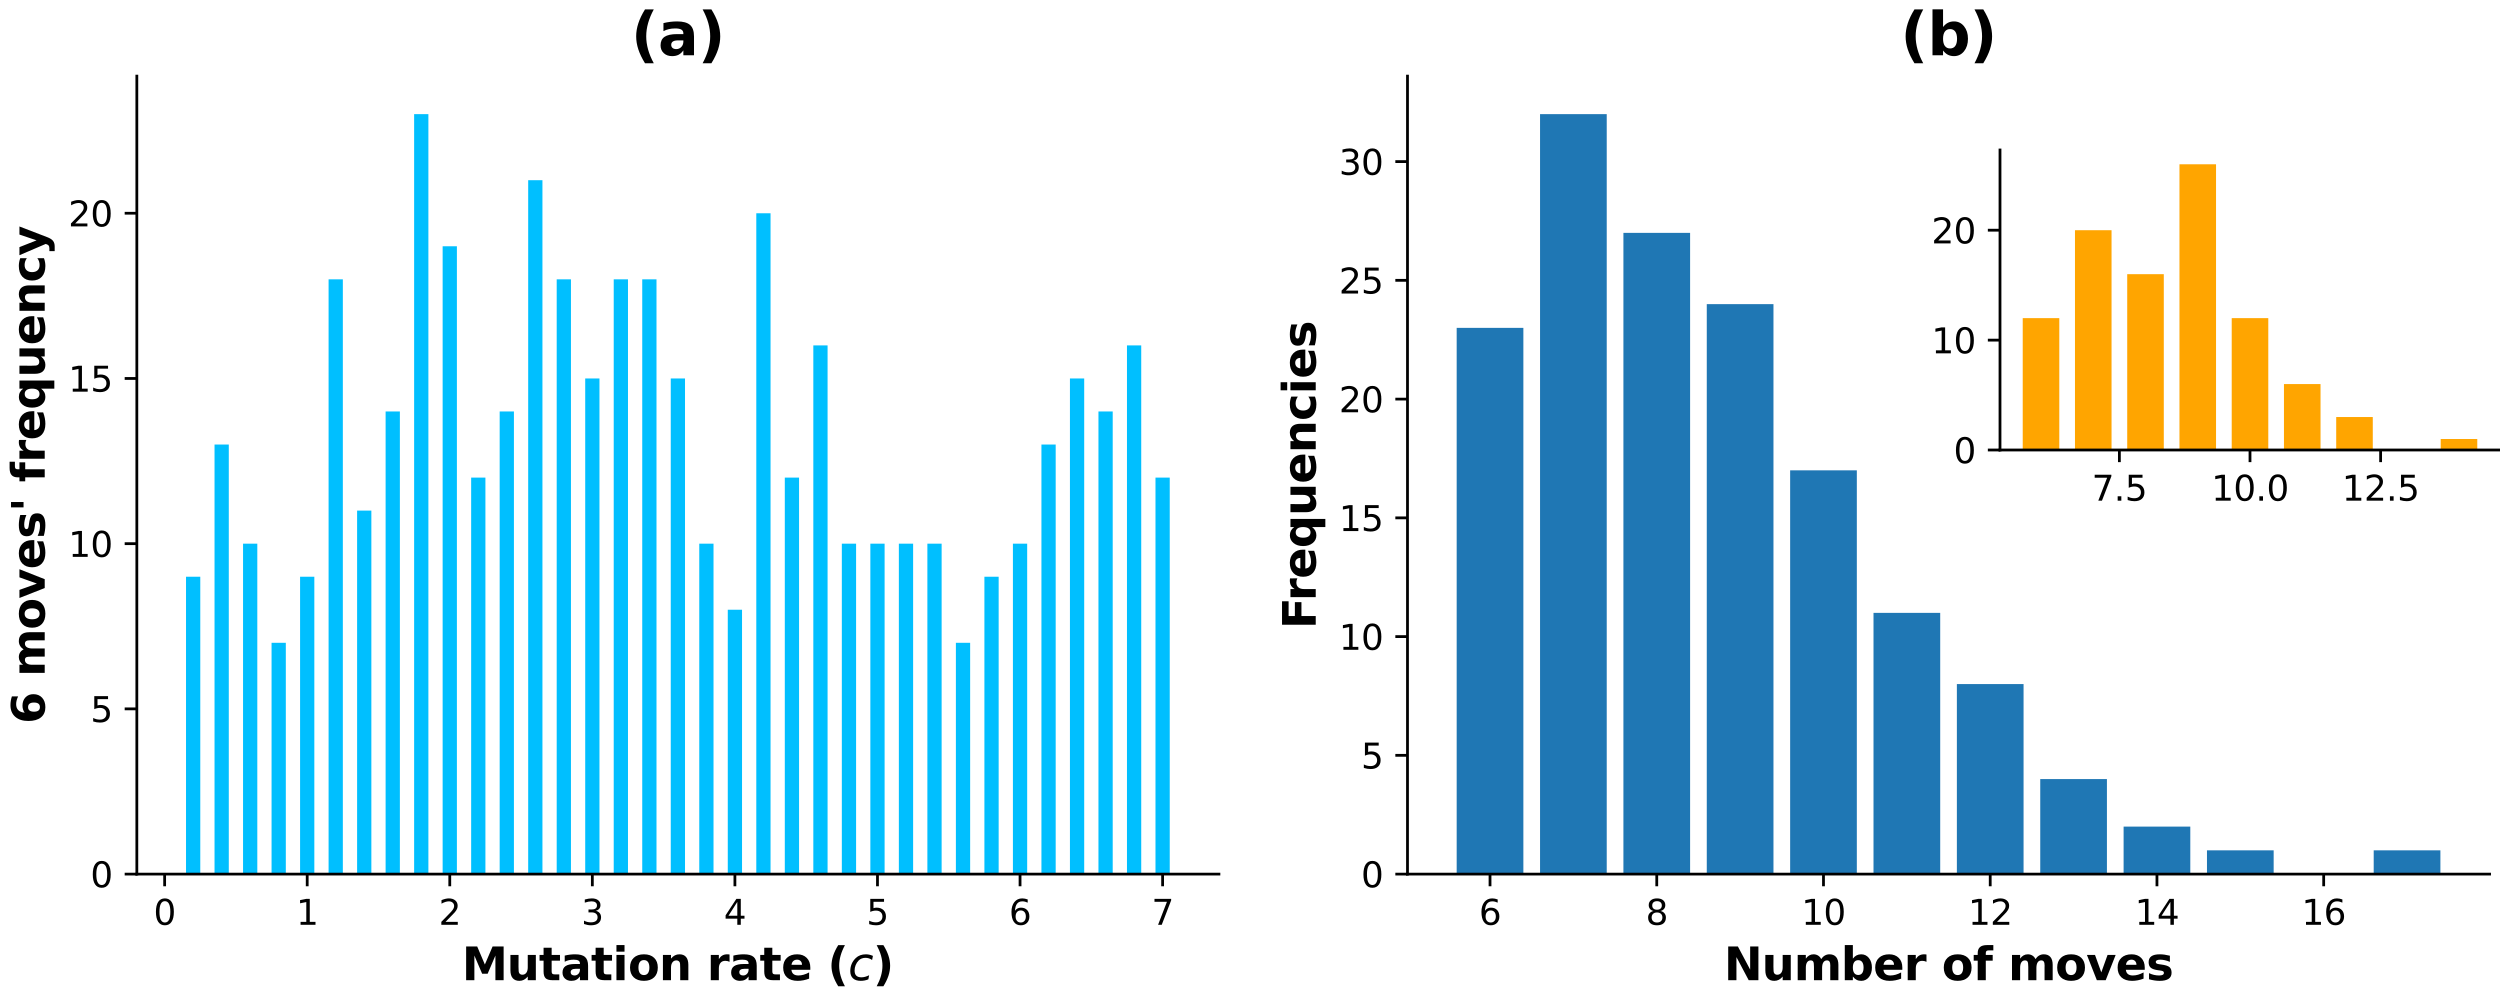 <?xml version="1.0" encoding="utf-8" standalone="no"?>
<!DOCTYPE svg PUBLIC "-//W3C//DTD SVG 1.1//EN"
  "http://www.w3.org/Graphics/SVG/1.1/DTD/svg11.dtd">
<svg xmlns:xlink="http://www.w3.org/1999/xlink" width="720pt" height="288pt" viewBox="0 0 720 288" xmlns="http://www.w3.org/2000/svg" version="1.1">
 <defs>
  <style type="text/css">*{stroke-linejoin: round; stroke-linecap: butt}</style>
 </defs>
 <g id="figure_1">
  <g id="patch_1">
   <path d="M 0 288 
L 720 288 
L 720 0 
L 0 0 
z
" style="fill: #ffffff"/>
  </g>
  <g id="axes_1">
   <g id="patch_2">
    <path d="M 39.408 251.74 
L 351.051 251.74 
L 351.051 21.918 
L 39.408 21.918 
z
" style="fill: #ffffff"/>
   </g>
   <g id="patch_3">
    <path d="M 53.574 251.74 
L 57.68 251.74 
L 57.68 166.092 
L 53.574 166.092 
z
" clip-path="url(#pfc4001f680)" style="fill: #00bfff"/>
   </g>
   <g id="patch_4">
    <path d="M 61.786 251.74 
L 65.892 251.74 
L 65.892 128.026 
L 61.786 128.026 
z
" clip-path="url(#pfc4001f680)" style="fill: #00bfff"/>
   </g>
   <g id="patch_5">
    <path d="M 69.998 251.74 
L 74.104 251.74 
L 74.104 156.575 
L 69.998 156.575 
z
" clip-path="url(#pfc4001f680)" style="fill: #00bfff"/>
   </g>
   <g id="patch_6">
    <path d="M 78.21 251.74 
L 82.316 251.74 
L 82.316 185.125 
L 78.21 185.125 
z
" clip-path="url(#pfc4001f680)" style="fill: #00bfff"/>
   </g>
   <g id="patch_7">
    <path d="M 86.422 251.74 
L 90.528 251.74 
L 90.528 166.092 
L 86.422 166.092 
z
" clip-path="url(#pfc4001f680)" style="fill: #00bfff"/>
   </g>
   <g id="patch_8">
    <path d="M 94.634 251.74 
L 98.739 251.74 
L 98.739 80.444 
L 94.634 80.444 
z
" clip-path="url(#pfc4001f680)" style="fill: #00bfff"/>
   </g>
   <g id="patch_9">
    <path d="M 102.845 251.74 
L 106.951 251.74 
L 106.951 147.059 
L 102.845 147.059 
z
" clip-path="url(#pfc4001f680)" style="fill: #00bfff"/>
   </g>
   <g id="patch_10">
    <path d="M 111.057 251.74 
L 115.163 251.74 
L 115.163 118.51 
L 111.057 118.51 
z
" clip-path="url(#pfc4001f680)" style="fill: #00bfff"/>
   </g>
   <g id="patch_11">
    <path d="M 119.269 251.74 
L 123.375 251.74 
L 123.375 32.862 
L 119.269 32.862 
z
" clip-path="url(#pfc4001f680)" style="fill: #00bfff"/>
   </g>
   <g id="patch_12">
    <path d="M 127.481 251.74 
L 131.587 251.74 
L 131.587 70.927 
L 127.481 70.927 
z
" clip-path="url(#pfc4001f680)" style="fill: #00bfff"/>
   </g>
   <g id="patch_13">
    <path d="M 135.693 251.74 
L 139.799 251.74 
L 139.799 137.543 
L 135.693 137.543 
z
" clip-path="url(#pfc4001f680)" style="fill: #00bfff"/>
   </g>
   <g id="patch_14">
    <path d="M 143.905 251.74 
L 148.011 251.74 
L 148.011 118.51 
L 143.905 118.51 
z
" clip-path="url(#pfc4001f680)" style="fill: #00bfff"/>
   </g>
   <g id="patch_15">
    <path d="M 152.117 251.74 
L 156.223 251.74 
L 156.223 51.894 
L 152.117 51.894 
z
" clip-path="url(#pfc4001f680)" style="fill: #00bfff"/>
   </g>
   <g id="patch_16">
    <path d="M 160.329 251.74 
L 164.435 251.74 
L 164.435 80.444 
L 160.329 80.444 
z
" clip-path="url(#pfc4001f680)" style="fill: #00bfff"/>
   </g>
   <g id="patch_17">
    <path d="M 168.541 251.74 
L 172.647 251.74 
L 172.647 108.993 
L 168.541 108.993 
z
" clip-path="url(#pfc4001f680)" style="fill: #00bfff"/>
   </g>
   <g id="patch_18">
    <path d="M 176.753 251.74 
L 180.859 251.74 
L 180.859 80.444 
L 176.753 80.444 
z
" clip-path="url(#pfc4001f680)" style="fill: #00bfff"/>
   </g>
   <g id="patch_19">
    <path d="M 184.965 251.74 
L 189.071 251.74 
L 189.071 80.444 
L 184.965 80.444 
z
" clip-path="url(#pfc4001f680)" style="fill: #00bfff"/>
   </g>
   <g id="patch_20">
    <path d="M 193.177 251.74 
L 197.283 251.74 
L 197.283 108.993 
L 193.177 108.993 
z
" clip-path="url(#pfc4001f680)" style="fill: #00bfff"/>
   </g>
   <g id="patch_21">
    <path d="M 201.389 251.74 
L 205.494 251.74 
L 205.494 156.575 
L 201.389 156.575 
z
" clip-path="url(#pfc4001f680)" style="fill: #00bfff"/>
   </g>
   <g id="patch_22">
    <path d="M 209.6 251.74 
L 213.706 251.74 
L 213.706 175.608 
L 209.6 175.608 
z
" clip-path="url(#pfc4001f680)" style="fill: #00bfff"/>
   </g>
   <g id="patch_23">
    <path d="M 217.812 251.74 
L 221.918 251.74 
L 221.918 61.411 
L 217.812 61.411 
z
" clip-path="url(#pfc4001f680)" style="fill: #00bfff"/>
   </g>
   <g id="patch_24">
    <path d="M 226.024 251.74 
L 230.13 251.74 
L 230.13 137.543 
L 226.024 137.543 
z
" clip-path="url(#pfc4001f680)" style="fill: #00bfff"/>
   </g>
   <g id="patch_25">
    <path d="M 234.236 251.74 
L 238.342 251.74 
L 238.342 99.477 
L 234.236 99.477 
z
" clip-path="url(#pfc4001f680)" style="fill: #00bfff"/>
   </g>
   <g id="patch_26">
    <path d="M 242.448 251.74 
L 246.554 251.74 
L 246.554 156.575 
L 242.448 156.575 
z
" clip-path="url(#pfc4001f680)" style="fill: #00bfff"/>
   </g>
   <g id="patch_27">
    <path d="M 250.66 251.74 
L 254.766 251.74 
L 254.766 156.575 
L 250.66 156.575 
z
" clip-path="url(#pfc4001f680)" style="fill: #00bfff"/>
   </g>
   <g id="patch_28">
    <path d="M 258.872 251.74 
L 262.978 251.74 
L 262.978 156.575 
L 258.872 156.575 
z
" clip-path="url(#pfc4001f680)" style="fill: #00bfff"/>
   </g>
   <g id="patch_29">
    <path d="M 267.084 251.74 
L 271.19 251.74 
L 271.19 156.575 
L 267.084 156.575 
z
" clip-path="url(#pfc4001f680)" style="fill: #00bfff"/>
   </g>
   <g id="patch_30">
    <path d="M 275.296 251.74 
L 279.402 251.74 
L 279.402 185.125 
L 275.296 185.125 
z
" clip-path="url(#pfc4001f680)" style="fill: #00bfff"/>
   </g>
   <g id="patch_31">
    <path d="M 283.508 251.74 
L 287.614 251.74 
L 287.614 166.092 
L 283.508 166.092 
z
" clip-path="url(#pfc4001f680)" style="fill: #00bfff"/>
   </g>
   <g id="patch_32">
    <path d="M 291.72 251.74 
L 295.826 251.74 
L 295.826 156.575 
L 291.72 156.575 
z
" clip-path="url(#pfc4001f680)" style="fill: #00bfff"/>
   </g>
   <g id="patch_33">
    <path d="M 299.932 251.74 
L 304.038 251.74 
L 304.038 128.026 
L 299.932 128.026 
z
" clip-path="url(#pfc4001f680)" style="fill: #00bfff"/>
   </g>
   <g id="patch_34">
    <path d="M 308.143 251.74 
L 312.249 251.74 
L 312.249 108.993 
L 308.143 108.993 
z
" clip-path="url(#pfc4001f680)" style="fill: #00bfff"/>
   </g>
   <g id="patch_35">
    <path d="M 316.355 251.74 
L 320.461 251.74 
L 320.461 118.51 
L 316.355 118.51 
z
" clip-path="url(#pfc4001f680)" style="fill: #00bfff"/>
   </g>
   <g id="patch_36">
    <path d="M 324.567 251.74 
L 328.673 251.74 
L 328.673 99.477 
L 324.567 99.477 
z
" clip-path="url(#pfc4001f680)" style="fill: #00bfff"/>
   </g>
   <g id="patch_37">
    <path d="M 332.779 251.74 
L 336.885 251.74 
L 336.885 137.543 
L 332.779 137.543 
z
" clip-path="url(#pfc4001f680)" style="fill: #00bfff"/>
   </g>
   <g id="matplotlib.axis_1">
    <g id="xtick_1">
     <g id="line2d_1">
      <defs>
       <path id="m759538961d" d="M 0 0 
L 0 3.5 
" style="stroke: #000000; stroke-width: 0.8"/>
      </defs>
      <g>
       <use xlink:href="#m759538961d" x="47.415" y="251.74" style="stroke: #000000; stroke-width: 0.8"/>
      </g>
     </g>
     <g id="text_1">
      <!-- 0 -->
      <g transform="translate(44.234 266.339) scale(0.1 -0.1)">
       <defs>
        <path id="DejaVuSans-30" d="M 2034 4250 
Q 1547 4250 1301 3770 
Q 1056 3291 1056 2328 
Q 1056 1369 1301 889 
Q 1547 409 2034 409 
Q 2525 409 2770 889 
Q 3016 1369 3016 2328 
Q 3016 3291 2770 3770 
Q 2525 4250 2034 4250 
z
M 2034 4750 
Q 2819 4750 3233 4129 
Q 3647 3509 3647 2328 
Q 3647 1150 3233 529 
Q 2819 -91 2034 -91 
Q 1250 -91 836 529 
Q 422 1150 422 2328 
Q 422 3509 836 4129 
Q 1250 4750 2034 4750 
z
" transform="scale(0.016)"/>
       </defs>
       <use xlink:href="#DejaVuSans-30"/>
      </g>
     </g>
    </g>
    <g id="xtick_2">
     <g id="line2d_2">
      <g>
       <use xlink:href="#m759538961d" x="88.475" y="251.74" style="stroke: #000000; stroke-width: 0.8"/>
      </g>
     </g>
     <g id="text_2">
      <!-- 1 -->
      <g transform="translate(85.293 266.339) scale(0.1 -0.1)">
       <defs>
        <path id="DejaVuSans-31" d="M 794 531 
L 1825 531 
L 1825 4091 
L 703 3866 
L 703 4441 
L 1819 4666 
L 2450 4666 
L 2450 531 
L 3481 531 
L 3481 0 
L 794 0 
L 794 531 
z
" transform="scale(0.016)"/>
       </defs>
       <use xlink:href="#DejaVuSans-31"/>
      </g>
     </g>
    </g>
    <g id="xtick_3">
     <g id="line2d_3">
      <g>
       <use xlink:href="#m759538961d" x="129.534" y="251.74" style="stroke: #000000; stroke-width: 0.8"/>
      </g>
     </g>
     <g id="text_3">
      <!-- 2 -->
      <g transform="translate(126.353 266.339) scale(0.1 -0.1)">
       <defs>
        <path id="DejaVuSans-32" d="M 1228 531 
L 3431 531 
L 3431 0 
L 469 0 
L 469 531 
Q 828 903 1448 1529 
Q 2069 2156 2228 2338 
Q 2531 2678 2651 2914 
Q 2772 3150 2772 3378 
Q 2772 3750 2511 3984 
Q 2250 4219 1831 4219 
Q 1534 4219 1204 4116 
Q 875 4013 500 3803 
L 500 4441 
Q 881 4594 1212 4672 
Q 1544 4750 1819 4750 
Q 2544 4750 2975 4387 
Q 3406 4025 3406 3419 
Q 3406 3131 3298 2873 
Q 3191 2616 2906 2266 
Q 2828 2175 2409 1742 
Q 1991 1309 1228 531 
z
" transform="scale(0.016)"/>
       </defs>
       <use xlink:href="#DejaVuSans-32"/>
      </g>
     </g>
    </g>
    <g id="xtick_4">
     <g id="line2d_4">
      <g>
       <use xlink:href="#m759538961d" x="170.594" y="251.74" style="stroke: #000000; stroke-width: 0.8"/>
      </g>
     </g>
     <g id="text_4">
      <!-- 3 -->
      <g transform="translate(167.413 266.339) scale(0.1 -0.1)">
       <defs>
        <path id="DejaVuSans-33" d="M 2597 2516 
Q 3050 2419 3304 2112 
Q 3559 1806 3559 1356 
Q 3559 666 3084 287 
Q 2609 -91 1734 -91 
Q 1441 -91 1130 -33 
Q 819 25 488 141 
L 488 750 
Q 750 597 1062 519 
Q 1375 441 1716 441 
Q 2309 441 2620 675 
Q 2931 909 2931 1356 
Q 2931 1769 2642 2001 
Q 2353 2234 1838 2234 
L 1294 2234 
L 1294 2753 
L 1863 2753 
Q 2328 2753 2575 2939 
Q 2822 3125 2822 3475 
Q 2822 3834 2567 4026 
Q 2313 4219 1838 4219 
Q 1578 4219 1281 4162 
Q 984 4106 628 3988 
L 628 4550 
Q 988 4650 1302 4700 
Q 1616 4750 1894 4750 
Q 2613 4750 3031 4423 
Q 3450 4097 3450 3541 
Q 3450 3153 3228 2886 
Q 3006 2619 2597 2516 
z
" transform="scale(0.016)"/>
       </defs>
       <use xlink:href="#DejaVuSans-33"/>
      </g>
     </g>
    </g>
    <g id="xtick_5">
     <g id="line2d_5">
      <g>
       <use xlink:href="#m759538961d" x="211.653" y="251.74" style="stroke: #000000; stroke-width: 0.8"/>
      </g>
     </g>
     <g id="text_5">
      <!-- 4 -->
      <g transform="translate(208.472 266.339) scale(0.1 -0.1)">
       <defs>
        <path id="DejaVuSans-34" d="M 2419 4116 
L 825 1625 
L 2419 1625 
L 2419 4116 
z
M 2253 4666 
L 3047 4666 
L 3047 1625 
L 3713 1625 
L 3713 1100 
L 3047 1100 
L 3047 0 
L 2419 0 
L 2419 1100 
L 313 1100 
L 313 1709 
L 2253 4666 
z
" transform="scale(0.016)"/>
       </defs>
       <use xlink:href="#DejaVuSans-34"/>
      </g>
     </g>
    </g>
    <g id="xtick_6">
     <g id="line2d_6">
      <g>
       <use xlink:href="#m759538961d" x="252.713" y="251.74" style="stroke: #000000; stroke-width: 0.8"/>
      </g>
     </g>
     <g id="text_6">
      <!-- 5 -->
      <g transform="translate(249.532 266.339) scale(0.1 -0.1)">
       <defs>
        <path id="DejaVuSans-35" d="M 691 4666 
L 3169 4666 
L 3169 4134 
L 1269 4134 
L 1269 2991 
Q 1406 3038 1543 3061 
Q 1681 3084 1819 3084 
Q 2600 3084 3056 2656 
Q 3513 2228 3513 1497 
Q 3513 744 3044 326 
Q 2575 -91 1722 -91 
Q 1428 -91 1123 -41 
Q 819 9 494 109 
L 494 744 
Q 775 591 1075 516 
Q 1375 441 1709 441 
Q 2250 441 2565 725 
Q 2881 1009 2881 1497 
Q 2881 1984 2565 2268 
Q 2250 2553 1709 2553 
Q 1456 2553 1204 2497 
Q 953 2441 691 2322 
L 691 4666 
z
" transform="scale(0.016)"/>
       </defs>
       <use xlink:href="#DejaVuSans-35"/>
      </g>
     </g>
    </g>
    <g id="xtick_7">
     <g id="line2d_7">
      <g>
       <use xlink:href="#m759538961d" x="293.773" y="251.74" style="stroke: #000000; stroke-width: 0.8"/>
      </g>
     </g>
     <g id="text_7">
      <!-- 6 -->
      <g transform="translate(290.591 266.339) scale(0.1 -0.1)">
       <defs>
        <path id="DejaVuSans-36" d="M 2113 2584 
Q 1688 2584 1439 2293 
Q 1191 2003 1191 1497 
Q 1191 994 1439 701 
Q 1688 409 2113 409 
Q 2538 409 2786 701 
Q 3034 994 3034 1497 
Q 3034 2003 2786 2293 
Q 2538 2584 2113 2584 
z
M 3366 4563 
L 3366 3988 
Q 3128 4100 2886 4159 
Q 2644 4219 2406 4219 
Q 1781 4219 1451 3797 
Q 1122 3375 1075 2522 
Q 1259 2794 1537 2939 
Q 1816 3084 2150 3084 
Q 2853 3084 3261 2657 
Q 3669 2231 3669 1497 
Q 3669 778 3244 343 
Q 2819 -91 2113 -91 
Q 1303 -91 875 529 
Q 447 1150 447 2328 
Q 447 3434 972 4092 
Q 1497 4750 2381 4750 
Q 2619 4750 2861 4703 
Q 3103 4656 3366 4563 
z
" transform="scale(0.016)"/>
       </defs>
       <use xlink:href="#DejaVuSans-36"/>
      </g>
     </g>
    </g>
    <g id="xtick_8">
     <g id="line2d_8">
      <g>
       <use xlink:href="#m759538961d" x="334.832" y="251.74" style="stroke: #000000; stroke-width: 0.8"/>
      </g>
     </g>
     <g id="text_8">
      <!-- 7 -->
      <g transform="translate(331.651 266.339) scale(0.1 -0.1)">
       <defs>
        <path id="DejaVuSans-37" d="M 525 4666 
L 3525 4666 
L 3525 4397 
L 1831 0 
L 1172 0 
L 2766 4134 
L 525 4134 
L 525 4666 
z
" transform="scale(0.016)"/>
       </defs>
       <use xlink:href="#DejaVuSans-37"/>
      </g>
     </g>
    </g>
    <g id="text_9">
     <!-- Mutation rate ($c$) -->
     <g transform="translate(133.025 282.296) scale(0.13 -0.13)">
      <defs>
       <path id="DejaVuSans-Bold-4d" d="M 588 4666 
L 2119 4666 
L 3181 2169 
L 4250 4666 
L 5778 4666 
L 5778 0 
L 4641 0 
L 4641 3413 
L 3566 897 
L 2803 897 
L 1728 3413 
L 1728 0 
L 588 0 
L 588 4666 
z
" transform="scale(0.016)"/>
       <path id="DejaVuSans-Bold-75" d="M 500 1363 
L 500 3500 
L 1625 3500 
L 1625 3150 
Q 1625 2866 1622 2436 
Q 1619 2006 1619 1863 
Q 1619 1441 1641 1255 
Q 1663 1069 1716 984 
Q 1784 875 1895 815 
Q 2006 756 2150 756 
Q 2500 756 2700 1025 
Q 2900 1294 2900 1772 
L 2900 3500 
L 4019 3500 
L 4019 0 
L 2900 0 
L 2900 506 
Q 2647 200 2364 54 
Q 2081 -91 1741 -91 
Q 1134 -91 817 281 
Q 500 653 500 1363 
z
" transform="scale(0.016)"/>
       <path id="DejaVuSans-Bold-74" d="M 1759 4494 
L 1759 3500 
L 2913 3500 
L 2913 2700 
L 1759 2700 
L 1759 1216 
Q 1759 972 1856 886 
Q 1953 800 2241 800 
L 2816 800 
L 2816 0 
L 1856 0 
Q 1194 0 917 276 
Q 641 553 641 1216 
L 641 2700 
L 84 2700 
L 84 3500 
L 641 3500 
L 641 4494 
L 1759 4494 
z
" transform="scale(0.016)"/>
       <path id="DejaVuSans-Bold-61" d="M 2106 1575 
Q 1756 1575 1579 1456 
Q 1403 1338 1403 1106 
Q 1403 894 1545 773 
Q 1688 653 1941 653 
Q 2256 653 2472 879 
Q 2688 1106 2688 1447 
L 2688 1575 
L 2106 1575 
z
M 3816 1997 
L 3816 0 
L 2688 0 
L 2688 519 
Q 2463 200 2181 54 
Q 1900 -91 1497 -91 
Q 953 -91 614 226 
Q 275 544 275 1050 
Q 275 1666 698 1953 
Q 1122 2241 2028 2241 
L 2688 2241 
L 2688 2328 
Q 2688 2594 2478 2717 
Q 2269 2841 1825 2841 
Q 1466 2841 1156 2769 
Q 847 2697 581 2553 
L 581 3406 
Q 941 3494 1303 3539 
Q 1666 3584 2028 3584 
Q 2975 3584 3395 3211 
Q 3816 2838 3816 1997 
z
" transform="scale(0.016)"/>
       <path id="DejaVuSans-Bold-69" d="M 538 3500 
L 1656 3500 
L 1656 0 
L 538 0 
L 538 3500 
z
M 538 4863 
L 1656 4863 
L 1656 3950 
L 538 3950 
L 538 4863 
z
" transform="scale(0.016)"/>
       <path id="DejaVuSans-Bold-6f" d="M 2203 2784 
Q 1831 2784 1636 2517 
Q 1441 2250 1441 1747 
Q 1441 1244 1636 976 
Q 1831 709 2203 709 
Q 2569 709 2762 976 
Q 2956 1244 2956 1747 
Q 2956 2250 2762 2517 
Q 2569 2784 2203 2784 
z
M 2203 3584 
Q 3106 3584 3614 3096 
Q 4122 2609 4122 1747 
Q 4122 884 3614 396 
Q 3106 -91 2203 -91 
Q 1297 -91 786 396 
Q 275 884 275 1747 
Q 275 2609 786 3096 
Q 1297 3584 2203 3584 
z
" transform="scale(0.016)"/>
       <path id="DejaVuSans-Bold-6e" d="M 4056 2131 
L 4056 0 
L 2931 0 
L 2931 347 
L 2931 1631 
Q 2931 2084 2911 2256 
Q 2891 2428 2841 2509 
Q 2775 2619 2662 2680 
Q 2550 2741 2406 2741 
Q 2056 2741 1856 2470 
Q 1656 2200 1656 1722 
L 1656 0 
L 538 0 
L 538 3500 
L 1656 3500 
L 1656 2988 
Q 1909 3294 2193 3439 
Q 2478 3584 2822 3584 
Q 3428 3584 3742 3212 
Q 4056 2841 4056 2131 
z
" transform="scale(0.016)"/>
       <path id="DejaVuSans-Bold-20" transform="scale(0.016)"/>
       <path id="DejaVuSans-Bold-72" d="M 3138 2547 
Q 2991 2616 2845 2648 
Q 2700 2681 2553 2681 
Q 2122 2681 1889 2404 
Q 1656 2128 1656 1613 
L 1656 0 
L 538 0 
L 538 3500 
L 1656 3500 
L 1656 2925 
Q 1872 3269 2151 3426 
Q 2431 3584 2822 3584 
Q 2878 3584 2943 3579 
Q 3009 3575 3134 3559 
L 3138 2547 
z
" transform="scale(0.016)"/>
       <path id="DejaVuSans-Bold-65" d="M 4031 1759 
L 4031 1441 
L 1416 1441 
Q 1456 1047 1700 850 
Q 1944 653 2381 653 
Q 2734 653 3104 758 
Q 3475 863 3866 1075 
L 3866 213 
Q 3469 63 3072 -14 
Q 2675 -91 2278 -91 
Q 1328 -91 801 392 
Q 275 875 275 1747 
Q 275 2603 792 3093 
Q 1309 3584 2216 3584 
Q 3041 3584 3536 3087 
Q 4031 2591 4031 1759 
z
M 2881 2131 
Q 2881 2450 2695 2645 
Q 2509 2841 2209 2841 
Q 1884 2841 1681 2658 
Q 1478 2475 1428 2131 
L 2881 2131 
z
" transform="scale(0.016)"/>
       <path id="DejaVuSans-Bold-28" d="M 2413 -844 
L 1484 -844 
Q 1006 -72 778 623 
Q 550 1319 550 2003 
Q 550 2688 779 3389 
Q 1009 4091 1484 4856 
L 2413 4856 
Q 2013 4116 1813 3408 
Q 1613 2700 1613 2009 
Q 1613 1319 1811 609 
Q 2009 -100 2413 -844 
z
" transform="scale(0.016)"/>
       <path id="DejaVuSans-Oblique-63" d="M 3431 3366 
L 3316 2797 
Q 3109 2947 2876 3022 
Q 2644 3097 2394 3097 
Q 2119 3097 1870 3000 
Q 1622 2903 1453 2725 
Q 1184 2453 1037 2087 
Q 891 1722 891 1331 
Q 891 859 1127 628 
Q 1363 397 1844 397 
Q 2081 397 2348 469 
Q 2616 541 2906 684 
L 2797 116 
Q 2547 13 2283 -39 
Q 2019 -91 1741 -91 
Q 1044 -91 669 257 
Q 294 606 294 1253 
Q 294 1797 489 2255 
Q 684 2713 1069 3078 
Q 1331 3328 1684 3456 
Q 2038 3584 2456 3584 
Q 2700 3584 2940 3529 
Q 3181 3475 3431 3366 
z
" transform="scale(0.016)"/>
       <path id="DejaVuSans-Bold-29" d="M 513 -844 
Q 913 -100 1113 609 
Q 1313 1319 1313 2009 
Q 1313 2700 1113 3408 
Q 913 4116 513 4856 
L 1441 4856 
Q 1916 4091 2145 3389 
Q 2375 2688 2375 2003 
Q 2375 1319 2147 623 
Q 1919 -72 1441 -844 
L 513 -844 
z
" transform="scale(0.016)"/>
      </defs>
      <use xlink:href="#DejaVuSans-Bold-4d" transform="translate(0 0.016)"/>
      <use xlink:href="#DejaVuSans-Bold-75" transform="translate(99.512 0.016)"/>
      <use xlink:href="#DejaVuSans-Bold-74" transform="translate(170.703 0.016)"/>
      <use xlink:href="#DejaVuSans-Bold-61" transform="translate(218.506 0.016)"/>
      <use xlink:href="#DejaVuSans-Bold-74" transform="translate(285.986 0.016)"/>
      <use xlink:href="#DejaVuSans-Bold-69" transform="translate(333.789 0.016)"/>
      <use xlink:href="#DejaVuSans-Bold-6f" transform="translate(368.066 0.016)"/>
      <use xlink:href="#DejaVuSans-Bold-6e" transform="translate(436.768 0.016)"/>
      <use xlink:href="#DejaVuSans-Bold-20" transform="translate(507.959 0.016)"/>
      <use xlink:href="#DejaVuSans-Bold-72" transform="translate(542.773 0.016)"/>
      <use xlink:href="#DejaVuSans-Bold-61" transform="translate(592.09 0.016)"/>
      <use xlink:href="#DejaVuSans-Bold-74" transform="translate(659.57 0.016)"/>
      <use xlink:href="#DejaVuSans-Bold-65" transform="translate(707.373 0.016)"/>
      <use xlink:href="#DejaVuSans-Bold-20" transform="translate(775.195 0.016)"/>
      <use xlink:href="#DejaVuSans-Bold-28" transform="translate(810.01 0.016)"/>
      <use xlink:href="#DejaVuSans-Oblique-63" transform="translate(855.713 0.016)"/>
      <use xlink:href="#DejaVuSans-Bold-29" transform="translate(910.693 0.016)"/>
     </g>
    </g>
   </g>
   <g id="matplotlib.axis_2">
    <g id="ytick_1">
     <g id="line2d_9">
      <defs>
       <path id="m2420e91241" d="M 0 0 
L -3.5 0 
" style="stroke: #000000; stroke-width: 0.8"/>
      </defs>
      <g>
       <use xlink:href="#m2420e91241" x="39.408" y="251.74" style="stroke: #000000; stroke-width: 0.8"/>
      </g>
     </g>
     <g id="text_10">
      <!-- 0 -->
      <g transform="translate(26.046 255.539) scale(0.1 -0.1)">
       <use xlink:href="#DejaVuSans-30"/>
      </g>
     </g>
    </g>
    <g id="ytick_2">
     <g id="line2d_10">
      <g>
       <use xlink:href="#m2420e91241" x="39.408" y="204.158" style="stroke: #000000; stroke-width: 0.8"/>
      </g>
     </g>
     <g id="text_11">
      <!-- 5 -->
      <g transform="translate(26.046 207.957) scale(0.1 -0.1)">
       <use xlink:href="#DejaVuSans-35"/>
      </g>
     </g>
    </g>
    <g id="ytick_3">
     <g id="line2d_11">
      <g>
       <use xlink:href="#m2420e91241" x="39.408" y="156.575" style="stroke: #000000; stroke-width: 0.8"/>
      </g>
     </g>
     <g id="text_12">
      <!-- 10 -->
      <g transform="translate(19.683 160.375) scale(0.1 -0.1)">
       <use xlink:href="#DejaVuSans-31"/>
       <use xlink:href="#DejaVuSans-30" x="63.623"/>
      </g>
     </g>
    </g>
    <g id="ytick_4">
     <g id="line2d_12">
      <g>
       <use xlink:href="#m2420e91241" x="39.408" y="108.993" style="stroke: #000000; stroke-width: 0.8"/>
      </g>
     </g>
     <g id="text_13">
      <!-- 15 -->
      <g transform="translate(19.683 112.792) scale(0.1 -0.1)">
       <use xlink:href="#DejaVuSans-31"/>
       <use xlink:href="#DejaVuSans-35" x="63.623"/>
      </g>
     </g>
    </g>
    <g id="ytick_5">
     <g id="line2d_13">
      <g>
       <use xlink:href="#m2420e91241" x="39.408" y="61.411" style="stroke: #000000; stroke-width: 0.8"/>
      </g>
     </g>
     <g id="text_14">
      <!-- 20 -->
      <g transform="translate(19.683 65.21) scale(0.1 -0.1)">
       <use xlink:href="#DejaVuSans-32"/>
       <use xlink:href="#DejaVuSans-30" x="63.623"/>
      </g>
     </g>
    </g>
    <g id="text_15">
     <!-- 6 moves' frequency -->
     <g transform="translate(12.878 208.468) rotate(-90) scale(0.13 -0.13)">
      <defs>
       <path id="DejaVuSans-Bold-36" d="M 2316 2303 
Q 2000 2303 1842 2098 
Q 1684 1894 1684 1484 
Q 1684 1075 1842 870 
Q 2000 666 2316 666 
Q 2634 666 2792 870 
Q 2950 1075 2950 1484 
Q 2950 1894 2792 2098 
Q 2634 2303 2316 2303 
z
M 3803 4544 
L 3803 3681 
Q 3506 3822 3243 3889 
Q 2981 3956 2731 3956 
Q 2194 3956 1894 3657 
Q 1594 3359 1544 2772 
Q 1750 2925 1990 3001 
Q 2231 3078 2516 3078 
Q 3231 3078 3670 2659 
Q 4109 2241 4109 1563 
Q 4109 813 3618 361 
Q 3128 -91 2303 -91 
Q 1394 -91 895 523 
Q 397 1138 397 2266 
Q 397 3422 980 4083 
Q 1563 4744 2578 4744 
Q 2900 4744 3203 4694 
Q 3506 4644 3803 4544 
z
" transform="scale(0.016)"/>
       <path id="DejaVuSans-Bold-6d" d="M 3781 2919 
Q 3994 3244 4286 3414 
Q 4578 3584 4928 3584 
Q 5531 3584 5847 3212 
Q 6163 2841 6163 2131 
L 6163 0 
L 5038 0 
L 5038 1825 
Q 5041 1866 5042 1909 
Q 5044 1953 5044 2034 
Q 5044 2406 4934 2573 
Q 4825 2741 4581 2741 
Q 4263 2741 4089 2478 
Q 3916 2216 3909 1719 
L 3909 0 
L 2784 0 
L 2784 1825 
Q 2784 2406 2684 2573 
Q 2584 2741 2328 2741 
Q 2006 2741 1831 2477 
Q 1656 2213 1656 1722 
L 1656 0 
L 531 0 
L 531 3500 
L 1656 3500 
L 1656 2988 
Q 1863 3284 2130 3434 
Q 2397 3584 2719 3584 
Q 3081 3584 3359 3409 
Q 3638 3234 3781 2919 
z
" transform="scale(0.016)"/>
       <path id="DejaVuSans-Bold-76" d="M 97 3500 
L 1216 3500 
L 2088 1081 
L 2956 3500 
L 4078 3500 
L 2700 0 
L 1472 0 
L 97 3500 
z
" transform="scale(0.016)"/>
       <path id="DejaVuSans-Bold-73" d="M 3272 3391 
L 3272 2541 
Q 2913 2691 2578 2766 
Q 2244 2841 1947 2841 
Q 1628 2841 1473 2761 
Q 1319 2681 1319 2516 
Q 1319 2381 1436 2309 
Q 1553 2238 1856 2203 
L 2053 2175 
Q 2913 2066 3209 1816 
Q 3506 1566 3506 1031 
Q 3506 472 3093 190 
Q 2681 -91 1863 -91 
Q 1516 -91 1145 -36 
Q 775 19 384 128 
L 384 978 
Q 719 816 1070 734 
Q 1422 653 1784 653 
Q 2113 653 2278 743 
Q 2444 834 2444 1013 
Q 2444 1163 2330 1236 
Q 2216 1309 1875 1350 
L 1678 1375 
Q 931 1469 631 1722 
Q 331 1975 331 2491 
Q 331 3047 712 3315 
Q 1094 3584 1881 3584 
Q 2191 3584 2531 3537 
Q 2872 3491 3272 3391 
z
" transform="scale(0.016)"/>
       <path id="DejaVuSans-Bold-27" d="M 1350 4666 
L 1350 2931 
L 609 2931 
L 609 4666 
L 1350 4666 
z
" transform="scale(0.016)"/>
       <path id="DejaVuSans-Bold-66" d="M 2841 4863 
L 2841 4128 
L 2222 4128 
Q 1984 4128 1890 4042 
Q 1797 3956 1797 3744 
L 1797 3500 
L 2753 3500 
L 2753 2700 
L 1797 2700 
L 1797 0 
L 678 0 
L 678 2700 
L 122 2700 
L 122 3500 
L 678 3500 
L 678 3744 
Q 678 4316 997 4589 
Q 1316 4863 1984 4863 
L 2841 4863 
z
" transform="scale(0.016)"/>
       <path id="DejaVuSans-Bold-71" d="M 2181 2772 
Q 1825 2772 1636 2509 
Q 1447 2247 1447 1747 
Q 1447 1247 1636 984 
Q 1825 722 2181 722 
Q 2541 722 2730 984 
Q 2919 1247 2919 1747 
Q 2919 2247 2730 2509 
Q 2541 2772 2181 2772 
z
M 2919 506 
Q 2688 197 2409 53 
Q 2131 -91 1766 -91 
Q 1119 -91 703 423 
Q 288 938 288 1747 
Q 288 2556 703 3067 
Q 1119 3578 1766 3578 
Q 2131 3578 2409 3434 
Q 2688 3291 2919 2981 
L 2919 3500 
L 4044 3500 
L 4044 -1331 
L 2919 -1331 
L 2919 506 
z
" transform="scale(0.016)"/>
       <path id="DejaVuSans-Bold-63" d="M 3366 3391 
L 3366 2478 
Q 3138 2634 2908 2709 
Q 2678 2784 2431 2784 
Q 1963 2784 1702 2511 
Q 1441 2238 1441 1747 
Q 1441 1256 1702 982 
Q 1963 709 2431 709 
Q 2694 709 2930 787 
Q 3166 866 3366 1019 
L 3366 103 
Q 3103 6 2833 -42 
Q 2563 -91 2291 -91 
Q 1344 -91 809 395 
Q 275 881 275 1747 
Q 275 2613 809 3098 
Q 1344 3584 2291 3584 
Q 2566 3584 2833 3536 
Q 3100 3488 3366 3391 
z
" transform="scale(0.016)"/>
       <path id="DejaVuSans-Bold-79" d="M 78 3500 
L 1197 3500 
L 2138 1125 
L 2938 3500 
L 4056 3500 
L 2584 -331 
Q 2363 -916 2067 -1148 
Q 1772 -1381 1288 -1381 
L 641 -1381 
L 641 -647 
L 991 -647 
Q 1275 -647 1404 -556 
Q 1534 -466 1606 -231 
L 1638 -134 
L 78 3500 
z
" transform="scale(0.016)"/>
      </defs>
      <use xlink:href="#DejaVuSans-Bold-36"/>
      <use xlink:href="#DejaVuSans-Bold-20" x="69.58"/>
      <use xlink:href="#DejaVuSans-Bold-6d" x="104.395"/>
      <use xlink:href="#DejaVuSans-Bold-6f" x="208.594"/>
      <use xlink:href="#DejaVuSans-Bold-76" x="277.295"/>
      <use xlink:href="#DejaVuSans-Bold-65" x="342.48"/>
      <use xlink:href="#DejaVuSans-Bold-73" x="410.303"/>
      <use xlink:href="#DejaVuSans-Bold-27" x="469.824"/>
      <use xlink:href="#DejaVuSans-Bold-20" x="500.439"/>
      <use xlink:href="#DejaVuSans-Bold-66" x="535.254"/>
      <use xlink:href="#DejaVuSans-Bold-72" x="578.76"/>
      <use xlink:href="#DejaVuSans-Bold-65" x="628.076"/>
      <use xlink:href="#DejaVuSans-Bold-71" x="695.898"/>
      <use xlink:href="#DejaVuSans-Bold-75" x="767.48"/>
      <use xlink:href="#DejaVuSans-Bold-65" x="838.672"/>
      <use xlink:href="#DejaVuSans-Bold-6e" x="906.494"/>
      <use xlink:href="#DejaVuSans-Bold-63" x="977.686"/>
      <use xlink:href="#DejaVuSans-Bold-79" x="1036.963"/>
     </g>
    </g>
   </g>
   <g id="patch_38">
    <path d="M 39.408 251.74 
L 39.408 21.918 
" style="fill: none; stroke: #000000; stroke-width: 0.8; stroke-linejoin: miter; stroke-linecap: square"/>
   </g>
   <g id="patch_39">
    <path d="M 39.408 251.74 
L 351.051 251.74 
" style="fill: none; stroke: #000000; stroke-width: 0.8; stroke-linejoin: miter; stroke-linecap: square"/>
   </g>
   <g id="text_16">
    <!-- (a) -->
    <g transform="translate(181.724 15.918) scale(0.17 -0.17)">
     <use xlink:href="#DejaVuSans-Bold-28"/>
     <use xlink:href="#DejaVuSans-Bold-61" x="45.703"/>
     <use xlink:href="#DejaVuSans-Bold-29" x="113.184"/>
    </g>
   </g>
  </g>
  <g id="axes_2">
   <g id="patch_40">
    <path d="M 405.357 251.74 
L 717 251.74 
L 717 21.918 
L 405.357 21.918 
z
" style="fill: #ffffff"/>
   </g>
   <g id="patch_41">
    <path d="M 419.523 251.74 
L 438.73 251.74 
L 438.73 94.421 
L 419.523 94.421 
z
" clip-path="url(#p9cee7a0c94)" style="fill: #1f77b4"/>
   </g>
   <g id="patch_42">
    <path d="M 443.532 251.74 
L 462.74 251.74 
L 462.74 32.862 
L 443.532 32.862 
z
" clip-path="url(#p9cee7a0c94)" style="fill: #1f77b4"/>
   </g>
   <g id="patch_43">
    <path d="M 467.542 251.74 
L 486.749 251.74 
L 486.749 67.061 
L 467.542 67.061 
z
" clip-path="url(#p9cee7a0c94)" style="fill: #1f77b4"/>
   </g>
   <g id="patch_44">
    <path d="M 491.551 251.74 
L 510.759 251.74 
L 510.759 87.581 
L 491.551 87.581 
z
" clip-path="url(#p9cee7a0c94)" style="fill: #1f77b4"/>
   </g>
   <g id="patch_45">
    <path d="M 515.561 251.74 
L 534.768 251.74 
L 534.768 135.461 
L 515.561 135.461 
z
" clip-path="url(#p9cee7a0c94)" style="fill: #1f77b4"/>
   </g>
   <g id="patch_46">
    <path d="M 539.57 251.74 
L 558.778 251.74 
L 558.778 176.501 
L 539.57 176.501 
z
" clip-path="url(#p9cee7a0c94)" style="fill: #1f77b4"/>
   </g>
   <g id="patch_47">
    <path d="M 563.579 251.74 
L 582.787 251.74 
L 582.787 197.02 
L 563.579 197.02 
z
" clip-path="url(#p9cee7a0c94)" style="fill: #1f77b4"/>
   </g>
   <g id="patch_48">
    <path d="M 587.589 251.74 
L 606.796 251.74 
L 606.796 224.38 
L 587.589 224.38 
z
" clip-path="url(#p9cee7a0c94)" style="fill: #1f77b4"/>
   </g>
   <g id="patch_49">
    <path d="M 611.598 251.74 
L 630.806 251.74 
L 630.806 238.06 
L 611.598 238.06 
z
" clip-path="url(#p9cee7a0c94)" style="fill: #1f77b4"/>
   </g>
   <g id="patch_50">
    <path d="M 635.608 251.74 
L 654.815 251.74 
L 654.815 244.9 
L 635.608 244.9 
z
" clip-path="url(#p9cee7a0c94)" style="fill: #1f77b4"/>
   </g>
   <g id="patch_51">
    <path d="M 683.627 251.74 
L 702.834 251.74 
L 702.834 244.9 
L 683.627 244.9 
z
" clip-path="url(#p9cee7a0c94)" style="fill: #1f77b4"/>
   </g>
   <g id="matplotlib.axis_3">
    <g id="xtick_9">
     <g id="line2d_14">
      <g>
       <use xlink:href="#m759538961d" x="429.127" y="251.74" style="stroke: #000000; stroke-width: 0.8"/>
      </g>
     </g>
     <g id="text_17">
      <!-- 6 -->
      <g transform="translate(425.945 266.339) scale(0.1 -0.1)">
       <use xlink:href="#DejaVuSans-36"/>
      </g>
     </g>
    </g>
    <g id="xtick_10">
     <g id="line2d_15">
      <g>
       <use xlink:href="#m759538961d" x="477.146" y="251.74" style="stroke: #000000; stroke-width: 0.8"/>
      </g>
     </g>
     <g id="text_18">
      <!-- 8 -->
      <g transform="translate(473.964 266.339) scale(0.1 -0.1)">
       <defs>
        <path id="DejaVuSans-38" d="M 2034 2216 
Q 1584 2216 1326 1975 
Q 1069 1734 1069 1313 
Q 1069 891 1326 650 
Q 1584 409 2034 409 
Q 2484 409 2743 651 
Q 3003 894 3003 1313 
Q 3003 1734 2745 1975 
Q 2488 2216 2034 2216 
z
M 1403 2484 
Q 997 2584 770 2862 
Q 544 3141 544 3541 
Q 544 4100 942 4425 
Q 1341 4750 2034 4750 
Q 2731 4750 3128 4425 
Q 3525 4100 3525 3541 
Q 3525 3141 3298 2862 
Q 3072 2584 2669 2484 
Q 3125 2378 3379 2068 
Q 3634 1759 3634 1313 
Q 3634 634 3220 271 
Q 2806 -91 2034 -91 
Q 1263 -91 848 271 
Q 434 634 434 1313 
Q 434 1759 690 2068 
Q 947 2378 1403 2484 
z
M 1172 3481 
Q 1172 3119 1398 2916 
Q 1625 2713 2034 2713 
Q 2441 2713 2670 2916 
Q 2900 3119 2900 3481 
Q 2900 3844 2670 4047 
Q 2441 4250 2034 4250 
Q 1625 4250 1398 4047 
Q 1172 3844 1172 3481 
z
" transform="scale(0.016)"/>
       </defs>
       <use xlink:href="#DejaVuSans-38"/>
      </g>
     </g>
    </g>
    <g id="xtick_11">
     <g id="line2d_16">
      <g>
       <use xlink:href="#m759538961d" x="525.164" y="251.74" style="stroke: #000000; stroke-width: 0.8"/>
      </g>
     </g>
     <g id="text_19">
      <!-- 10 -->
      <g transform="translate(518.802 266.339) scale(0.1 -0.1)">
       <use xlink:href="#DejaVuSans-31"/>
       <use xlink:href="#DejaVuSans-30" x="63.623"/>
      </g>
     </g>
    </g>
    <g id="xtick_12">
     <g id="line2d_17">
      <g>
       <use xlink:href="#m759538961d" x="573.183" y="251.74" style="stroke: #000000; stroke-width: 0.8"/>
      </g>
     </g>
     <g id="text_20">
      <!-- 12 -->
      <g transform="translate(566.821 266.339) scale(0.1 -0.1)">
       <use xlink:href="#DejaVuSans-31"/>
       <use xlink:href="#DejaVuSans-32" x="63.623"/>
      </g>
     </g>
    </g>
    <g id="xtick_13">
     <g id="line2d_18">
      <g>
       <use xlink:href="#m759538961d" x="621.202" y="251.74" style="stroke: #000000; stroke-width: 0.8"/>
      </g>
     </g>
     <g id="text_21">
      <!-- 14 -->
      <g transform="translate(614.84 266.339) scale(0.1 -0.1)">
       <use xlink:href="#DejaVuSans-31"/>
       <use xlink:href="#DejaVuSans-34" x="63.623"/>
      </g>
     </g>
    </g>
    <g id="xtick_14">
     <g id="line2d_19">
      <g>
       <use xlink:href="#m759538961d" x="669.221" y="251.74" style="stroke: #000000; stroke-width: 0.8"/>
      </g>
     </g>
     <g id="text_22">
      <!-- 16 -->
      <g transform="translate(662.858 266.339) scale(0.1 -0.1)">
       <use xlink:href="#DejaVuSans-31"/>
       <use xlink:href="#DejaVuSans-36" x="63.623"/>
      </g>
     </g>
    </g>
    <g id="text_23">
     <!-- Number of moves -->
     <g transform="translate(496.499 282.296) scale(0.13 -0.13)">
      <defs>
       <path id="DejaVuSans-Bold-4e" d="M 588 4666 
L 1931 4666 
L 3628 1466 
L 3628 4666 
L 4769 4666 
L 4769 0 
L 3425 0 
L 1728 3200 
L 1728 0 
L 588 0 
L 588 4666 
z
" transform="scale(0.016)"/>
       <path id="DejaVuSans-Bold-62" d="M 2400 722 
Q 2759 722 2948 984 
Q 3138 1247 3138 1747 
Q 3138 2247 2948 2509 
Q 2759 2772 2400 2772 
Q 2041 2772 1848 2508 
Q 1656 2244 1656 1747 
Q 1656 1250 1848 986 
Q 2041 722 2400 722 
z
M 1656 2988 
Q 1888 3294 2169 3439 
Q 2450 3584 2816 3584 
Q 3463 3584 3878 3070 
Q 4294 2556 4294 1747 
Q 4294 938 3878 423 
Q 3463 -91 2816 -91 
Q 2450 -91 2169 54 
Q 1888 200 1656 506 
L 1656 0 
L 538 0 
L 538 4863 
L 1656 4863 
L 1656 2988 
z
" transform="scale(0.016)"/>
      </defs>
      <use xlink:href="#DejaVuSans-Bold-4e"/>
      <use xlink:href="#DejaVuSans-Bold-75" x="83.691"/>
      <use xlink:href="#DejaVuSans-Bold-6d" x="154.883"/>
      <use xlink:href="#DejaVuSans-Bold-62" x="259.082"/>
      <use xlink:href="#DejaVuSans-Bold-65" x="330.664"/>
      <use xlink:href="#DejaVuSans-Bold-72" x="398.486"/>
      <use xlink:href="#DejaVuSans-Bold-20" x="447.803"/>
      <use xlink:href="#DejaVuSans-Bold-6f" x="482.617"/>
      <use xlink:href="#DejaVuSans-Bold-66" x="551.318"/>
      <use xlink:href="#DejaVuSans-Bold-20" x="594.824"/>
      <use xlink:href="#DejaVuSans-Bold-6d" x="629.639"/>
      <use xlink:href="#DejaVuSans-Bold-6f" x="733.838"/>
      <use xlink:href="#DejaVuSans-Bold-76" x="802.539"/>
      <use xlink:href="#DejaVuSans-Bold-65" x="867.725"/>
      <use xlink:href="#DejaVuSans-Bold-73" x="935.547"/>
     </g>
    </g>
   </g>
   <g id="matplotlib.axis_4">
    <g id="ytick_6">
     <g id="line2d_20">
      <g>
       <use xlink:href="#m2420e91241" x="405.357" y="251.74" style="stroke: #000000; stroke-width: 0.8"/>
      </g>
     </g>
     <g id="text_24">
      <!-- 0 -->
      <g transform="translate(391.995 255.539) scale(0.1 -0.1)">
       <use xlink:href="#DejaVuSans-30"/>
      </g>
     </g>
    </g>
    <g id="ytick_7">
     <g id="line2d_21">
      <g>
       <use xlink:href="#m2420e91241" x="405.357" y="217.54" style="stroke: #000000; stroke-width: 0.8"/>
      </g>
     </g>
     <g id="text_25">
      <!-- 5 -->
      <g transform="translate(391.995 221.34) scale(0.1 -0.1)">
       <use xlink:href="#DejaVuSans-35"/>
      </g>
     </g>
    </g>
    <g id="ytick_8">
     <g id="line2d_22">
      <g>
       <use xlink:href="#m2420e91241" x="405.357" y="183.341" style="stroke: #000000; stroke-width: 0.8"/>
      </g>
     </g>
     <g id="text_26">
      <!-- 10 -->
      <g transform="translate(385.632 187.14) scale(0.1 -0.1)">
       <use xlink:href="#DejaVuSans-31"/>
       <use xlink:href="#DejaVuSans-30" x="63.623"/>
      </g>
     </g>
    </g>
    <g id="ytick_9">
     <g id="line2d_23">
      <g>
       <use xlink:href="#m2420e91241" x="405.357" y="149.141" style="stroke: #000000; stroke-width: 0.8"/>
      </g>
     </g>
     <g id="text_27">
      <!-- 15 -->
      <g transform="translate(385.632 152.94) scale(0.1 -0.1)">
       <use xlink:href="#DejaVuSans-31"/>
       <use xlink:href="#DejaVuSans-35" x="63.623"/>
      </g>
     </g>
    </g>
    <g id="ytick_10">
     <g id="line2d_24">
      <g>
       <use xlink:href="#m2420e91241" x="405.357" y="114.941" style="stroke: #000000; stroke-width: 0.8"/>
      </g>
     </g>
     <g id="text_28">
      <!-- 20 -->
      <g transform="translate(385.632 118.74) scale(0.1 -0.1)">
       <use xlink:href="#DejaVuSans-32"/>
       <use xlink:href="#DejaVuSans-30" x="63.623"/>
      </g>
     </g>
    </g>
    <g id="ytick_11">
     <g id="line2d_25">
      <g>
       <use xlink:href="#m2420e91241" x="405.357" y="80.741" style="stroke: #000000; stroke-width: 0.8"/>
      </g>
     </g>
     <g id="text_29">
      <!-- 25 -->
      <g transform="translate(385.632 84.54) scale(0.1 -0.1)">
       <use xlink:href="#DejaVuSans-32"/>
       <use xlink:href="#DejaVuSans-35" x="63.623"/>
      </g>
     </g>
    </g>
    <g id="ytick_12">
     <g id="line2d_26">
      <g>
       <use xlink:href="#m2420e91241" x="405.357" y="46.541" style="stroke: #000000; stroke-width: 0.8"/>
      </g>
     </g>
     <g id="text_30">
      <!-- 30 -->
      <g transform="translate(385.632 50.341) scale(0.1 -0.1)">
       <use xlink:href="#DejaVuSans-33"/>
       <use xlink:href="#DejaVuSans-30" x="63.623"/>
      </g>
     </g>
    </g>
    <g id="text_31">
     <!-- Frequencies -->
     <g transform="translate(378.929 181.144) rotate(-90) scale(0.13 -0.13)">
      <defs>
       <path id="DejaVuSans-Bold-46" d="M 588 4666 
L 3834 4666 
L 3834 3756 
L 1791 3756 
L 1791 2888 
L 3713 2888 
L 3713 1978 
L 1791 1978 
L 1791 0 
L 588 0 
L 588 4666 
z
" transform="scale(0.016)"/>
      </defs>
      <use xlink:href="#DejaVuSans-Bold-46"/>
      <use xlink:href="#DejaVuSans-Bold-72" x="61.936"/>
      <use xlink:href="#DejaVuSans-Bold-65" x="111.252"/>
      <use xlink:href="#DejaVuSans-Bold-71" x="179.074"/>
      <use xlink:href="#DejaVuSans-Bold-75" x="250.656"/>
      <use xlink:href="#DejaVuSans-Bold-65" x="321.848"/>
      <use xlink:href="#DejaVuSans-Bold-6e" x="389.67"/>
      <use xlink:href="#DejaVuSans-Bold-63" x="460.861"/>
      <use xlink:href="#DejaVuSans-Bold-69" x="520.139"/>
      <use xlink:href="#DejaVuSans-Bold-65" x="554.416"/>
      <use xlink:href="#DejaVuSans-Bold-73" x="622.238"/>
     </g>
    </g>
   </g>
   <g id="patch_52">
    <path d="M 405.357 251.74 
L 405.357 21.918 
" style="fill: none; stroke: #000000; stroke-width: 0.8; stroke-linejoin: miter; stroke-linecap: square"/>
   </g>
   <g id="patch_53">
    <path d="M 405.357 251.74 
L 717 251.74 
" style="fill: none; stroke: #000000; stroke-width: 0.8; stroke-linejoin: miter; stroke-linecap: square"/>
   </g>
   <g id="text_32">
    <!-- (b) -->
    <g transform="translate(547.325 15.918) scale(0.17 -0.17)">
     <use xlink:href="#DejaVuSans-Bold-28"/>
     <use xlink:href="#DejaVuSans-Bold-62" x="45.703"/>
     <use xlink:href="#DejaVuSans-Bold-29" x="117.285"/>
    </g>
   </g>
  </g>
  <g id="axes_3">
   <g id="patch_54">
    <path d="M 576 129.6 
L 720 129.6 
L 720 43.2 
L 576 43.2 
z
" style="fill: #ffffff"/>
   </g>
   <g id="patch_55">
    <path d="M 582.545 129.6 
L 593.078 129.6 
L 593.078 91.622 
L 582.545 91.622 
z
" clip-path="url(#p88f7538c6e)" style="fill: #ffa500"/>
   </g>
   <g id="patch_56">
    <path d="M 597.592 129.6 
L 608.125 129.6 
L 608.125 66.303 
L 597.592 66.303 
z
" clip-path="url(#p88f7538c6e)" style="fill: #ffa500"/>
   </g>
   <g id="patch_57">
    <path d="M 612.639 129.6 
L 623.172 129.6 
L 623.172 78.963 
L 612.639 78.963 
z
" clip-path="url(#p88f7538c6e)" style="fill: #ffa500"/>
   </g>
   <g id="patch_58">
    <path d="M 627.687 129.6 
L 638.219 129.6 
L 638.219 47.314 
L 627.687 47.314 
z
" clip-path="url(#p88f7538c6e)" style="fill: #ffa500"/>
   </g>
   <g id="patch_59">
    <path d="M 642.734 129.6 
L 653.266 129.6 
L 653.266 91.622 
L 642.734 91.622 
z
" clip-path="url(#p88f7538c6e)" style="fill: #ffa500"/>
   </g>
   <g id="patch_60">
    <path d="M 657.781 129.6 
L 668.313 129.6 
L 668.313 110.611 
L 657.781 110.611 
z
" clip-path="url(#p88f7538c6e)" style="fill: #ffa500"/>
   </g>
   <g id="patch_61">
    <path d="M 672.828 129.6 
L 683.361 129.6 
L 683.361 120.105 
L 672.828 120.105 
z
" clip-path="url(#p88f7538c6e)" style="fill: #ffa500"/>
   </g>
   <g id="patch_62">
    <path d="M 702.922 129.6 
L 713.455 129.6 
L 713.455 126.435 
L 702.922 126.435 
z
" clip-path="url(#p88f7538c6e)" style="fill: #ffa500"/>
   </g>
   <g id="matplotlib.axis_5">
    <g id="xtick_15">
     <g id="line2d_27">
      <g>
       <use xlink:href="#m759538961d" x="610.382" y="129.6" style="stroke: #000000; stroke-width: 0.8"/>
      </g>
     </g>
     <g id="text_33">
      <!-- 7.5 -->
      <g transform="translate(602.431 144.198) scale(0.1 -0.1)">
       <defs>
        <path id="DejaVuSans-2e" d="M 684 794 
L 1344 794 
L 1344 0 
L 684 0 
L 684 794 
z
" transform="scale(0.016)"/>
       </defs>
       <use xlink:href="#DejaVuSans-37"/>
       <use xlink:href="#DejaVuSans-2e" x="63.623"/>
       <use xlink:href="#DejaVuSans-35" x="95.41"/>
      </g>
     </g>
    </g>
    <g id="xtick_16">
     <g id="line2d_28">
      <g>
       <use xlink:href="#m759538961d" x="648" y="129.6" style="stroke: #000000; stroke-width: 0.8"/>
      </g>
     </g>
     <g id="text_34">
      <!-- 10.0 -->
      <g transform="translate(636.867 144.198) scale(0.1 -0.1)">
       <use xlink:href="#DejaVuSans-31"/>
       <use xlink:href="#DejaVuSans-30" x="63.623"/>
       <use xlink:href="#DejaVuSans-2e" x="127.246"/>
       <use xlink:href="#DejaVuSans-30" x="159.033"/>
      </g>
     </g>
    </g>
    <g id="xtick_17">
     <g id="line2d_29">
      <g>
       <use xlink:href="#m759538961d" x="685.618" y="129.6" style="stroke: #000000; stroke-width: 0.8"/>
      </g>
     </g>
     <g id="text_35">
      <!-- 12.5 -->
      <g transform="translate(674.485 144.198) scale(0.1 -0.1)">
       <use xlink:href="#DejaVuSans-31"/>
       <use xlink:href="#DejaVuSans-32" x="63.623"/>
       <use xlink:href="#DejaVuSans-2e" x="127.246"/>
       <use xlink:href="#DejaVuSans-35" x="159.033"/>
      </g>
     </g>
    </g>
   </g>
   <g id="matplotlib.axis_6">
    <g id="ytick_13">
     <g id="line2d_30">
      <g>
       <use xlink:href="#m2420e91241" x="576" y="129.6" style="stroke: #000000; stroke-width: 0.8"/>
      </g>
     </g>
     <g id="text_36">
      <!-- 0 -->
      <g transform="translate(562.638 133.399) scale(0.1 -0.1)">
       <use xlink:href="#DejaVuSans-30"/>
      </g>
     </g>
    </g>
    <g id="ytick_14">
     <g id="line2d_31">
      <g>
       <use xlink:href="#m2420e91241" x="576" y="97.952" style="stroke: #000000; stroke-width: 0.8"/>
      </g>
     </g>
     <g id="text_37">
      <!-- 10 -->
      <g transform="translate(556.275 101.751) scale(0.1 -0.1)">
       <use xlink:href="#DejaVuSans-31"/>
       <use xlink:href="#DejaVuSans-30" x="63.623"/>
      </g>
     </g>
    </g>
    <g id="ytick_15">
     <g id="line2d_32">
      <g>
       <use xlink:href="#m2420e91241" x="576" y="66.303" style="stroke: #000000; stroke-width: 0.8"/>
      </g>
     </g>
     <g id="text_38">
      <!-- 20 -->
      <g transform="translate(556.275 70.103) scale(0.1 -0.1)">
       <use xlink:href="#DejaVuSans-32"/>
       <use xlink:href="#DejaVuSans-30" x="63.623"/>
      </g>
     </g>
    </g>
   </g>
   <g id="patch_63">
    <path d="M 576 129.6 
L 576 43.2 
" style="fill: none; stroke: #000000; stroke-width: 0.8; stroke-linejoin: miter; stroke-linecap: square"/>
   </g>
   <g id="patch_64">
    <path d="M 576 129.6 
L 720 129.6 
" style="fill: none; stroke: #000000; stroke-width: 0.8; stroke-linejoin: miter; stroke-linecap: square"/>
   </g>
  </g>
 </g>
 <defs>
  <clipPath id="pfc4001f680">
   <rect x="39.408" y="21.918" width="311.642" height="229.822"/>
  </clipPath>
  <clipPath id="p9cee7a0c94">
   <rect x="405.357" y="21.918" width="311.642" height="229.822"/>
  </clipPath>
  <clipPath id="p88f7538c6e">
   <rect x="576" y="43.2" width="144" height="86.4"/>
  </clipPath>
 </defs>
</svg>
